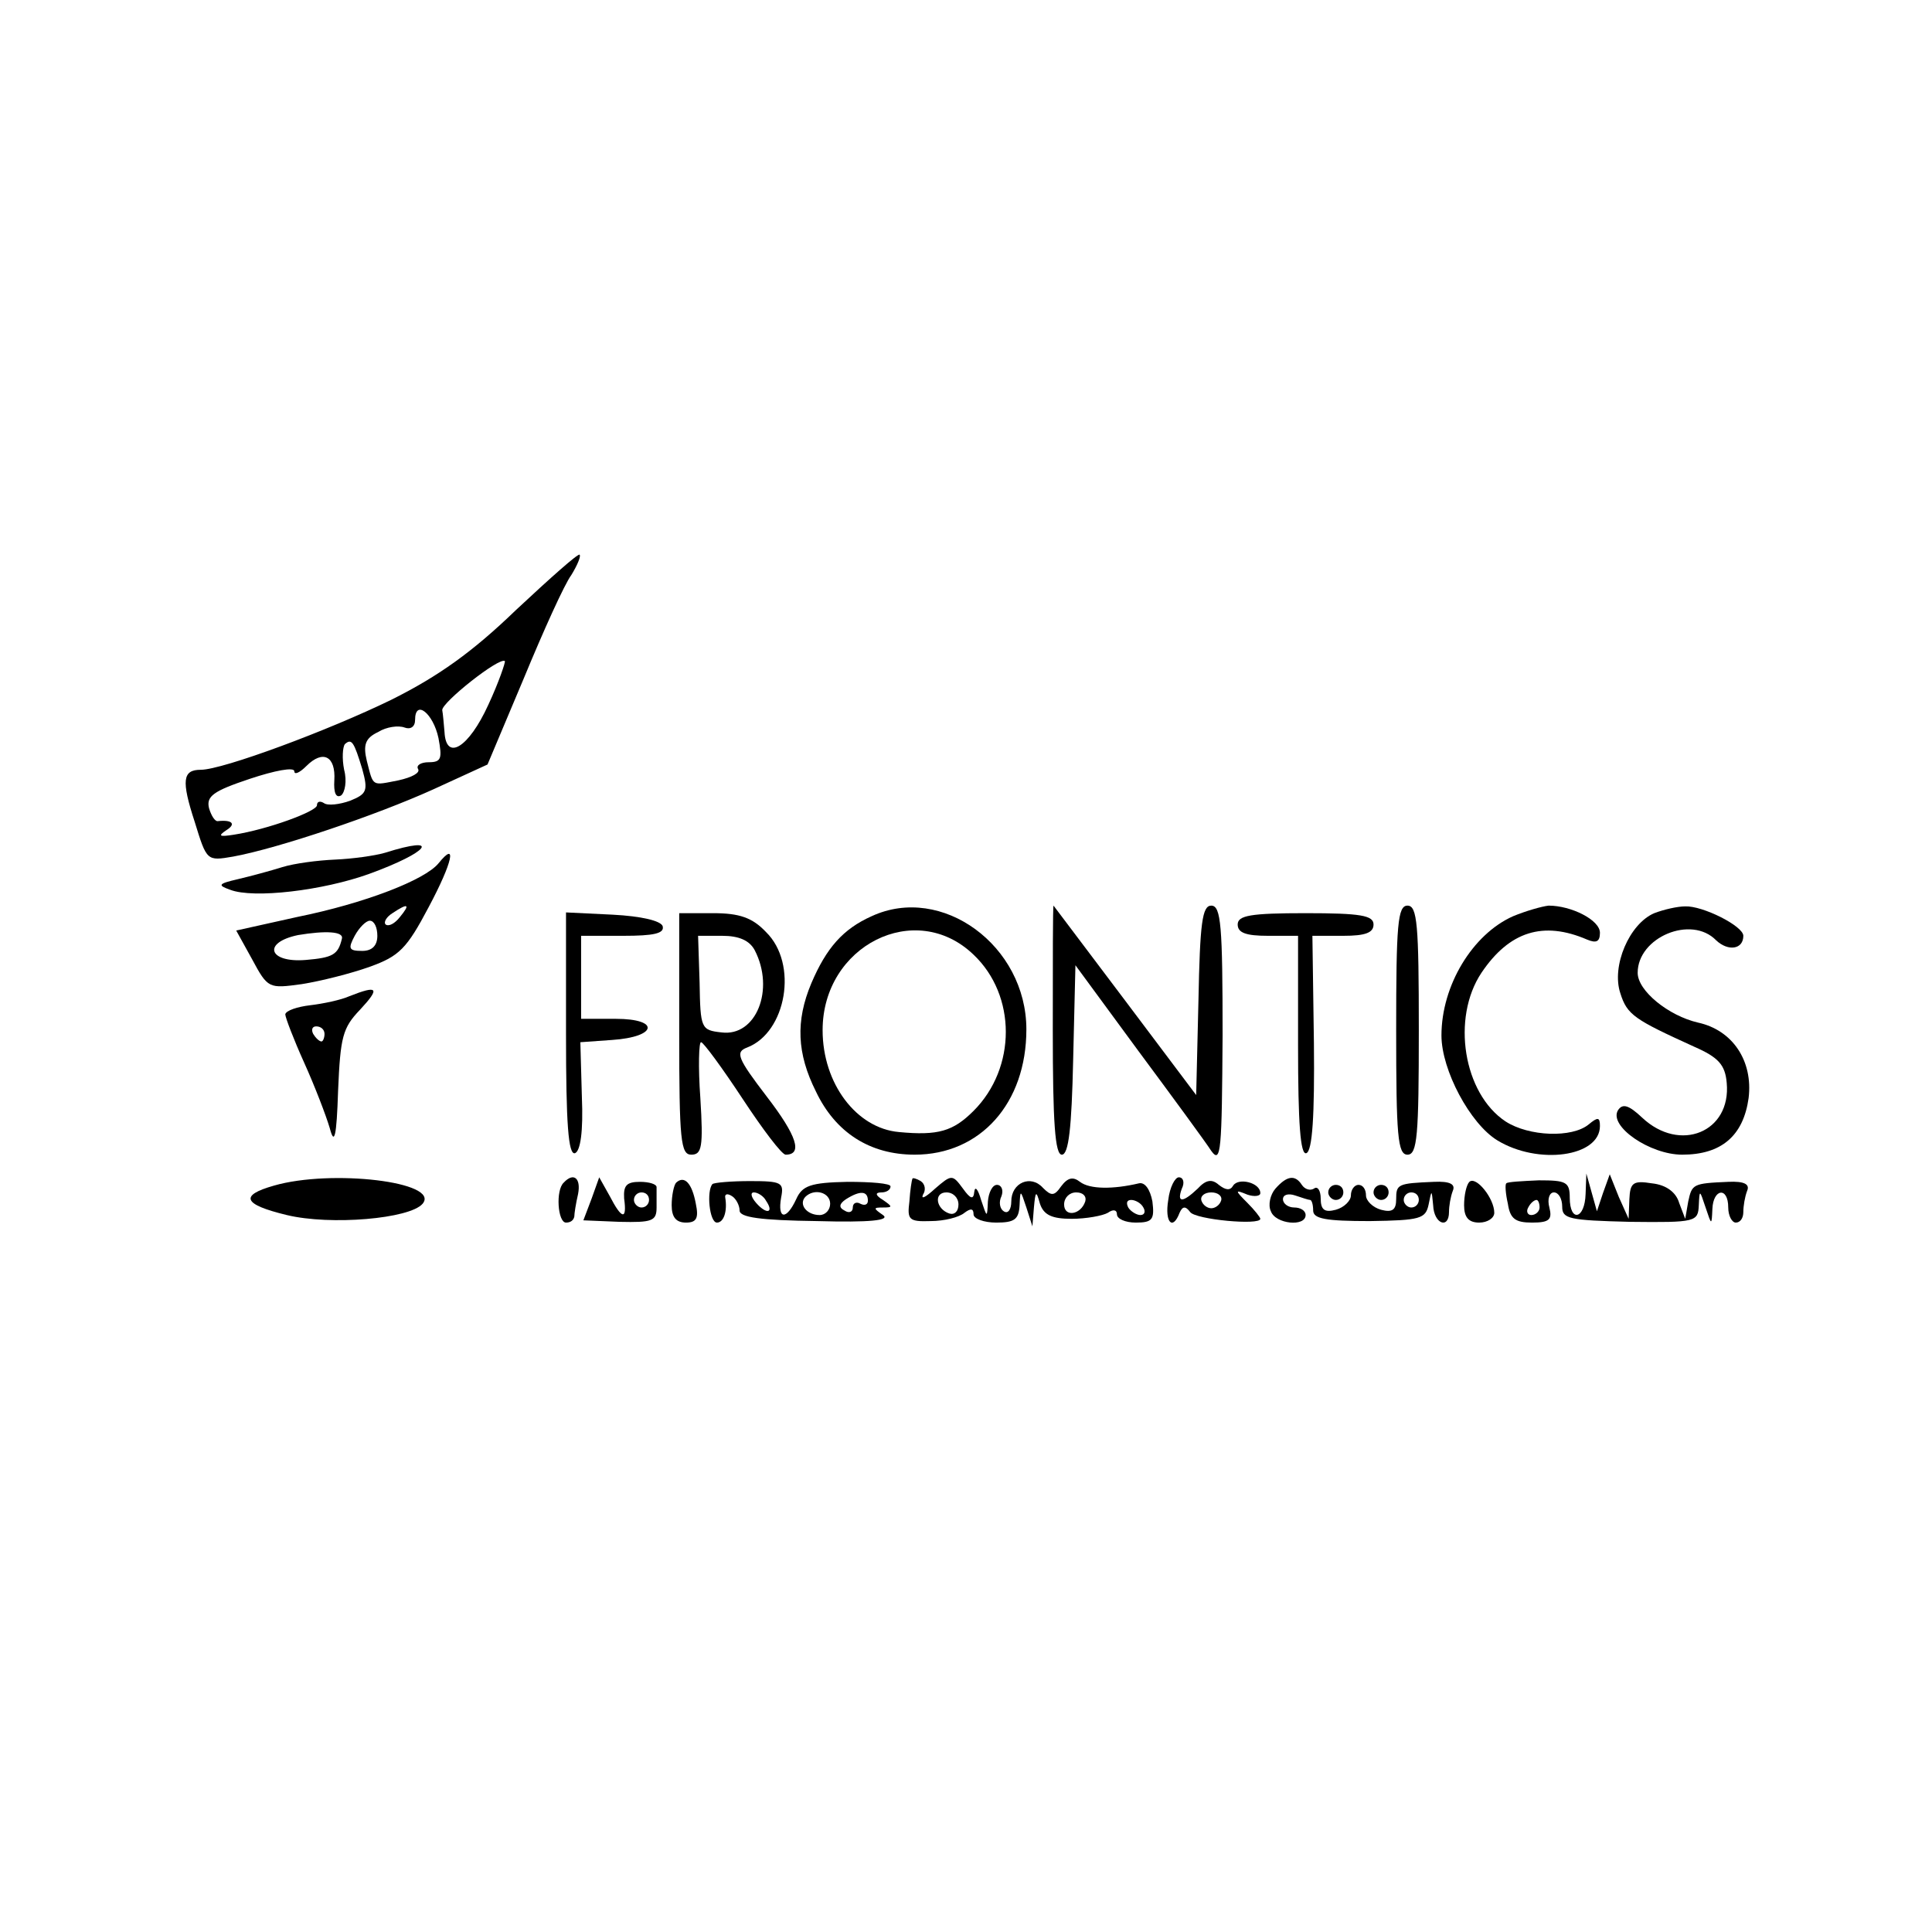 <?xml version="1.0" standalone="no"?>
<!DOCTYPE svg PUBLIC "-//W3C//DTD SVG 20010904//EN"
 "http://www.w3.org/TR/2001/REC-SVG-20010904/DTD/svg10.dtd">
<svg version="1.0" xmlns="http://www.w3.org/2000/svg"
 width="256pt" height="256pt" viewBox="0 0 256 256"
 preserveAspectRatio="xMidYMid meet">
<g transform="translate(0,256) scale(0.1,-0.1)"
fill="#000000" stroke="none">
<path d="M684 1752 c-58 -56 -103 -88 -165 -119 -84 -41 -224 -93 -253 -93
-24 0 -26 -14 -8 -69 16 -52 16 -52 51 -46 60 11 190 55 265 89 l72 33 48 114
c26 63 54 125 63 137 8 13 13 25 11 27 -2 2 -39 -31 -84 -73z m-37 -126 c-26
-57 -56 -75 -58 -36 -1 11 -2 24 -3 29 -1 10 76 71 83 65 1 -1 -8 -28 -22 -58z
m-66 -44 c5 -27 4 -32 -13 -32 -10 0 -17 -4 -14 -9 3 -5 -8 -11 -26 -15 -36
-7 -33 -9 -42 26 -5 21 -2 30 15 38 11 7 27 9 35 6 8 -3 14 1 14 10 0 28 24 9
31 -24z m-101 -41 c8 -29 6 -33 -16 -42 -14 -5 -30 -7 -35 -3 -5 3 -9 2 -9 -3
0 -8 -65 -32 -110 -39 -19 -3 -22 -2 -10 6 13 8 8 14 -11 12 -4 -1 -9 7 -12
17 -4 16 6 23 54 39 33 11 59 16 59 10 0 -5 7 -2 16 7 22 22 39 13 37 -19 -1
-16 2 -24 9 -20 5 4 8 19 4 34 -3 15 -2 30 1 34 9 8 12 3 23 -33z"/>
<path d="M510 1430 c-14 -4 -43 -8 -66 -9 -23 -1 -54 -5 -70 -10 -16 -5 -42
-12 -59 -16 -26 -6 -27 -8 -10 -14 31 -12 123 -1 184 21 80 29 97 52 21 28z"/>
<path d="M581 1416 c-18 -22 -98 -53 -187 -71 l-81 -18 21 -38 c21 -39 22 -39
66 -33 25 4 65 14 90 23 39 14 49 24 78 79 32 60 38 89 13 58z m-51 -71 c-7
-9 -15 -13 -19 -10 -3 3 1 10 9 15 21 14 24 12 10 -5z m-30 -25 c0 -13 -7 -20
-20 -20 -18 0 -19 3 -10 20 6 11 15 20 20 20 6 0 10 -9 10 -20z m-47 -4 c-5
-21 -12 -25 -48 -28 -49 -4 -58 23 -10 33 36 6 61 5 58 -5z"/>
<path d="M1155 1346 c-38 -17 -60 -42 -80 -89 -21 -50 -19 -93 6 -143 26 -55
72 -84 131 -84 87 0 148 68 148 166 0 111 -112 193 -205 150z m135 -51 c57
-54 57 -150 0 -207 -27 -27 -47 -33 -99 -28 -56 5 -101 64 -101 135 0 112 123
174 200 100z"/>
<path d="M1395 1195 c0 -123 3 -165 12 -165 9 0 13 35 15 126 l3 125 83 -113
c46 -62 90 -122 97 -133 13 -18 14 1 15 153 0 145 -2 172 -15 172 -12 0 -15
-23 -17 -126 l-3 -125 -94 125 c-52 69 -95 126 -95 126 -1 0 -1 -74 -1 -165z"/>
<path d="M1850 1195 c0 -140 2 -165 15 -165 13 0 15 25 15 165 0 140 -2 165
-15 165 -13 0 -15 -25 -15 -165z"/>
<path d="M2005 1346 c-54 -24 -95 -92 -95 -158 0 -46 38 -117 74 -139 54 -33
136 -22 136 19 0 12 -3 12 -15 2 -22 -18 -79 -16 -110 4 -56 37 -72 137 -32
197 37 55 82 69 140 44 12 -5 17 -3 17 9 0 17 -38 36 -68 36 -9 -1 -30 -7 -47
-14z"/>
<path d="M2192 1350 c-33 -14 -57 -70 -45 -106 9 -29 19 -35 98 -71 32 -14 41
-24 43 -48 6 -65 -62 -93 -112 -46 -18 17 -26 19 -32 10 -13 -21 42 -59 85
-59 52 0 81 25 88 75 6 49 -21 90 -67 100 -39 9 -80 42 -80 66 0 47 71 77 104
43 16 -15 36 -12 36 6 0 13 -54 40 -77 39 -10 0 -28 -4 -41 -9z"/>
<path d="M750 1190 c0 -119 3 -161 12 -158 7 3 11 28 9 75 l-2 72 42 3 c60 4
64 28 5 28 l-46 0 0 55 0 55 56 0 c40 0 55 3 52 13 -3 7 -28 13 -66 15 l-62 3
0 -161z"/>
<path d="M900 1190 c0 -141 2 -160 16 -160 14 0 16 10 12 75 -3 41 -2 75 1 74
3 0 28 -34 55 -75 27 -41 52 -74 57 -74 23 0 15 25 -25 77 -39 51 -42 59 -26
65 52 20 68 111 25 153 -18 19 -35 25 -70 25 l-45 0 0 -160z m100 111 c27 -52
2 -115 -44 -109 -27 3 -28 5 -29 66 l-2 62 32 0 c22 0 36 -6 43 -19z"/>
<path d="M1640 1335 c0 -11 11 -15 40 -15 l40 0 0 -146 c0 -102 3 -145 11
-142 8 3 11 50 10 146 l-2 142 41 0 c29 0 40 4 40 15 0 12 -17 15 -90 15 -73
0 -90 -3 -90 -15z"/>
<path d="M463 1240 c-11 -5 -35 -10 -52 -12 -17 -2 -32 -7 -33 -12 0 -4 11
-33 25 -64 14 -31 29 -70 34 -87 6 -23 9 -12 11 50 3 71 6 83 29 107 27 29 24
33 -14 18z m-33 -50 c0 -5 -2 -10 -4 -10 -3 0 -8 5 -11 10 -3 6 -1 10 4 10 6
0 11 -4 11 -10z"/>
<path d="M363 989 c-46 -13 -41 -25 17 -39 58 -14 163 -5 180 15 24 29 -121
46 -197 24z"/>
<path d="M747 993 c-11 -10 -8 -53 3 -53 6 0 10 3 11 8 0 4 2 17 5 30 4 21 -6
29 -19 15z"/>
<path d="M784 972 l-11 -29 48 -2 c43 -1 49 1 49 19 0 11 0 23 0 27 0 4 -10 7
-22 7 -18 0 -22 -5 -21 -22 4 -29 -3 -28 -19 3 l-14 25 -10 -28z m76 -2 c0 -5
-4 -10 -10 -10 -5 0 -10 5 -10 10 0 6 5 10 10 10 6 0 10 -4 10 -10z"/>
<path d="M896 993 c-3 -3 -6 -17 -6 -30 0 -16 6 -23 19 -23 14 0 17 6 13 25
-5 27 -15 38 -26 28z"/>
<path d="M944 991 c-8 -9 -4 -51 6 -51 9 0 14 15 11 33 -1 5 3 6 9 2 5 -3 10
-12 10 -19 0 -9 27 -13 103 -14 70 -2 97 1 87 8 -13 9 -13 10 0 10 13 0 13 1
0 10 -10 6 -11 10 -2 10 6 0 12 3 12 8 0 4 -26 6 -57 6 -49 -1 -60 -5 -68 -23
-13 -28 -25 -27 -20 2 4 20 1 22 -41 22 -25 0 -48 -2 -50 -4z m71 -22 c11 -16
1 -19 -13 -3 -7 8 -8 14 -3 14 5 0 13 -5 16 -11z m85 -4 c0 -8 -6 -15 -14 -15
-17 0 -28 14 -19 24 12 12 33 6 33 -9z m50 4 c0 -5 -4 -7 -10 -4 -5 3 -10 1
-10 -5 0 -6 -5 -8 -11 -4 -8 4 -7 9 2 15 19 12 29 11 29 -2z"/>
<path d="M1209 998 c-1 -2 -3 -15 -4 -30 -3 -24 -1 -27 28 -26 18 0 38 5 45
11 8 6 12 6 12 -2 0 -6 14 -11 30 -11 24 0 30 4 31 23 1 21 1 21 9 -3 l8 -25
2 25 c2 22 3 23 8 5 5 -15 16 -20 42 -20 19 0 41 4 48 8 7 5 12 4 12 -2 0 -6
11 -11 25 -11 22 0 25 4 22 28 -3 16 -10 26 -18 24 -34 -8 -65 -8 -78 2 -9 7
-16 6 -25 -6 -9 -13 -13 -13 -24 -2 -16 18 -42 7 -42 -18 0 -10 -4 -17 -10
-13 -5 3 -7 12 -3 20 3 8 0 15 -6 15 -6 0 -11 -10 -12 -22 -1 -22 -1 -22 -9 2
-4 14 -8 19 -9 11 -1 -11 -5 -10 -15 4 -14 19 -15 19 -37 0 -12 -11 -19 -15
-16 -8 4 6 3 14 -3 18 -5 3 -11 5 -11 3z m61 -34 c0 -9 -5 -14 -12 -12 -18 6
-21 28 -4 28 9 0 16 -7 16 -16z m168 4 c-6 -18 -28 -21 -28 -4 0 9 7 16 16 16
9 0 14 -5 12 -12z m77 -8 c3 -5 2 -10 -4 -10 -5 0 -13 5 -16 10 -3 6 -2 10 4
10 5 0 13 -4 16 -10z"/>
<path d="M1548 970 c-5 -30 6 -41 15 -17 4 9 8 9 14 1 7 -10 93 -18 93 -9 0 2
-8 12 -17 21 -17 17 -17 18 0 11 9 -3 17 -2 17 2 0 14 -29 21 -36 10 -4 -7
-10 -6 -19 1 -9 8 -17 7 -28 -5 -20 -19 -28 -19 -21 0 4 8 2 15 -4 15 -5 0
-12 -13 -14 -30z m70 -1 c-2 -6 -8 -10 -13 -10 -5 0 -11 4 -13 10 -2 6 4 11
13 11 9 0 15 -5 13 -11z"/>
<path d="M1690 985 c-7 -8 -10 -22 -6 -30 6 -17 46 -21 46 -5 0 6 -7 10 -15
10 -8 0 -15 5 -15 11 0 6 7 8 16 5 9 -3 18 -6 20 -6 2 0 4 -6 4 -14 0 -11 17
-14 75 -14 67 1 74 3 78 22 4 20 4 20 6 -1 1 -25 21 -32 21 -9 0 8 2 20 5 28
4 9 -4 13 -25 12 -48 -2 -50 -3 -50 -23 0 -14 -5 -18 -20 -14 -11 3 -20 12
-20 19 0 8 -4 14 -10 14 -5 0 -10 -6 -10 -14 0 -7 -9 -16 -20 -19 -15 -4 -20
0 -20 15 0 10 -4 17 -9 13 -5 -3 -12 -1 -16 5 -9 14 -20 12 -35 -5z m190 -15
c0 -5 -4 -10 -10 -10 -5 0 -10 5 -10 10 0 6 5 10 10 10 6 0 10 -4 10 -10z"/>
<path d="M1947 994 c-4 -4 -7 -18 -7 -31 0 -16 6 -23 20 -23 11 0 20 6 20 13
0 19 -24 49 -33 41z"/>
<path d="M1996 992 c-2 -1 -1 -14 2 -27 3 -20 10 -25 32 -25 23 0 27 4 23 20
-3 11 0 20 6 20 6 0 11 -8 11 -19 0 -16 9 -18 90 -20 87 -1 90 0 91 22 1 21 1
21 9 -3 8 -24 8 -24 9 -2 1 27 21 30 21 2 0 -11 5 -20 10 -20 6 0 10 6 10 14
0 8 2 20 5 28 4 9 -4 13 -25 12 -47 -2 -48 -3 -53 -26 l-4 -23 -8 21 c-4 14
-17 24 -36 26 -25 4 -29 1 -30 -21 l-1 -26 -13 29 -12 30 -9 -25 -8 -24 -7 25
-7 25 -1 -27 c-1 -34 -21 -38 -21 -5 0 21 -5 23 -41 23 -22 -1 -42 -2 -43 -4z
m44 -32 c0 -5 -5 -10 -11 -10 -5 0 -7 5 -4 10 3 6 8 10 11 10 2 0 4 -4 4 -10z"/>
<path d="M1760 980 c0 -5 5 -10 10 -10 6 0 10 5 10 10 0 6 -4 10 -10 10 -5 0
-10 -4 -10 -10z"/>
<path d="M1820 980 c0 -5 5 -10 10 -10 6 0 10 5 10 10 0 6 -4 10 -10 10 -5 0
-10 -4 -10 -10z"/>
</g>
</svg>
